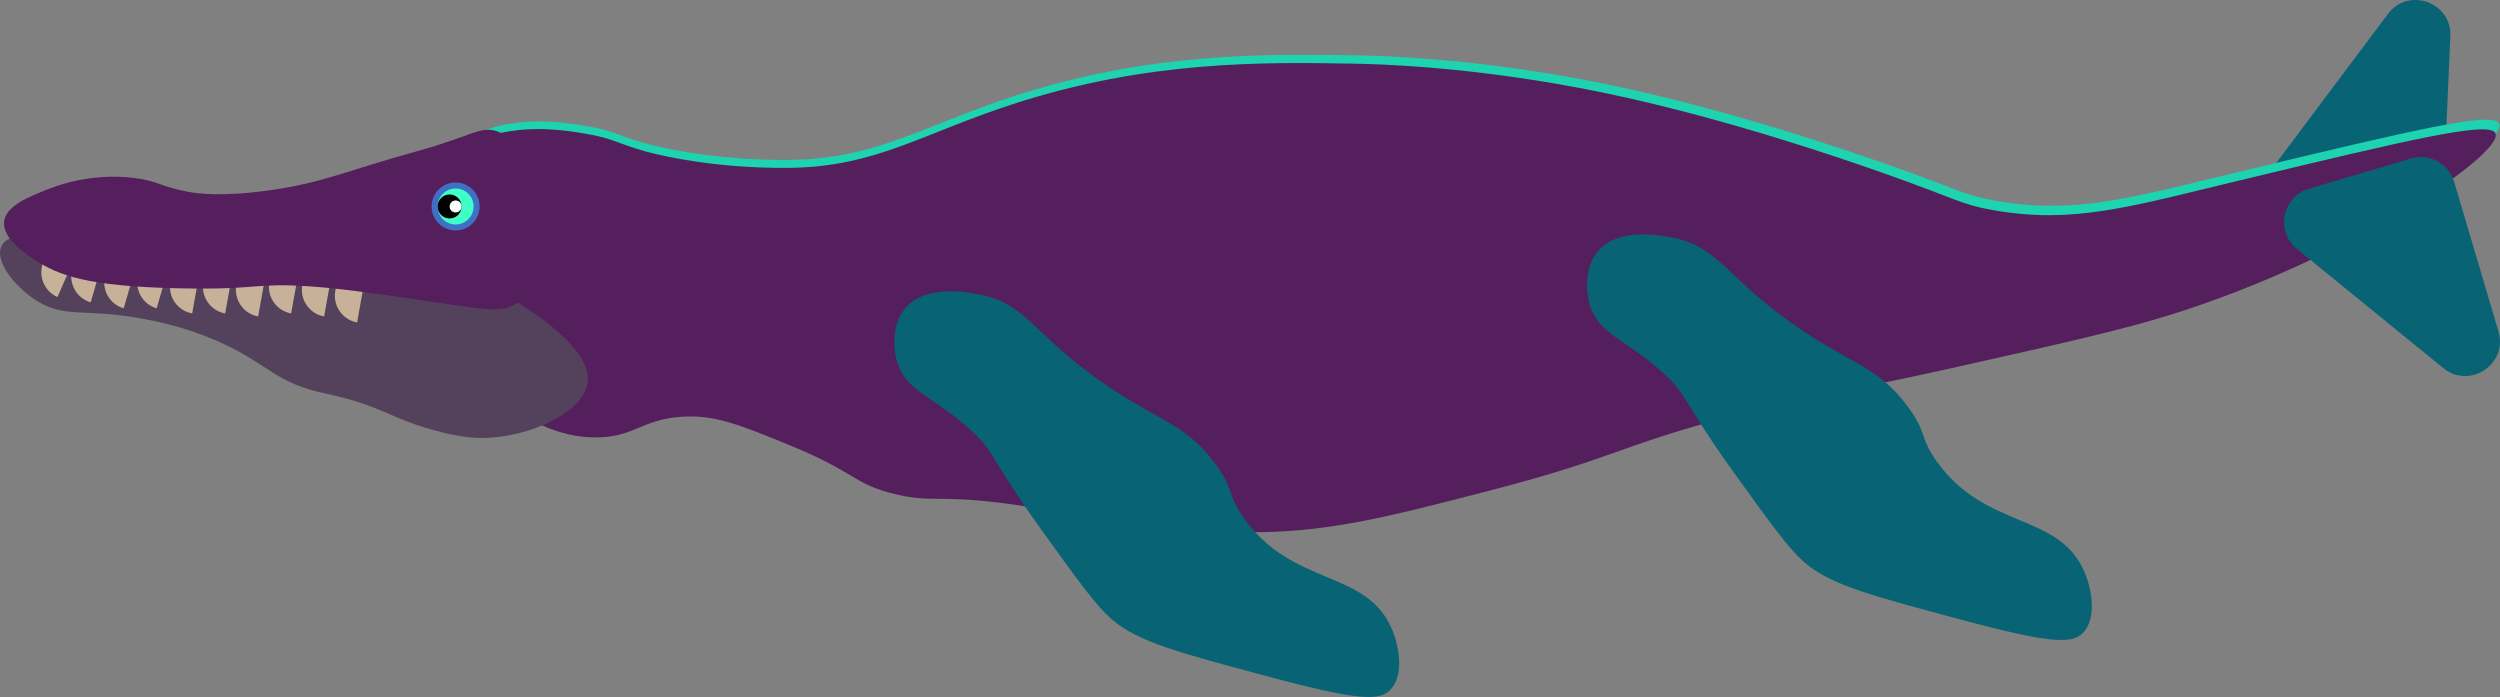 <?xml version="1.0" encoding="UTF-8"?>
<svg id="Calque_2" data-name="Calque 2" xmlns="http://www.w3.org/2000/svg" viewBox="0 0 833.77 232.45">
  <rect x="0" y="0" width="833.77" height="232.45" fill="#808080" stroke="none"/>
  <defs>
    <style>
      .cls-1 {
        fill: #086375;
      }

      .cls-2 {
        fill: #1dd3b0;
      }

      .cls-3 {
        fill: #fff;
      }

      .cls-4 {
        fill: #541f5c;
      }

      .cls-5 {
        fill: #c7b299;
      }

      .cls-6 {
        fill: #3f70c6;
      }

      .cls-7 {
        fill: #54425c;
      }

      .cls-8 {
        fill: #3fffc6;
      }
    </style>
  </defs>
  <g id="Calque_1-2" data-name="Calque 1">
    <g id="corps">
      <path class="cls-1" d="m767.37,73.54l35.5,1.56c6.38.28,11.78-4.66,12.06-11.05l2.28-51.96c.5-11.36-13.98-16.54-20.81-7.44l-37.78,50.4c-5.57,7.44-.54,18.09,8.75,18.49Z"/>
      <path class="cls-2" d="m196.28,42.17c-9.05-1.55-29.24-5-45.71,7.08-2.59,1.9-12.76,9.36-16.17,22.44-8.18,31.44,32.26,58.98,34.38,60.38,6.63,4.39,16.9,11.19,30.54,11.01,12.44-.17,14.77-5.98,28.22-6.91,11.05-.76,19.49,2.68,36.38,9.58,21.94,8.95,21,12.8,34.89,16.1,11.84,2.82,13.77.32,34.72,2.79,12.96,1.53,18.06,3.18,29.12,5.19,0,0,23.27,4.23,52.69,4.56,26.69.29,46.13-4.6,82.19-13.96,43.55-11.3,43.17-15.28,85.42-26.05,25.84-6.58,30.89-6.35,70.54-15.22,37.73-8.44,56.58-12.77,72.01-17.63,60.08-18.93,110.88-53.56,107.97-60.32-1.84-4.28-29.84,2.44-85.85,15.88-36.45,8.75-55.32,14.59-82.17,9.85-10.9-1.93-11.52-3.55-37.09-12.48-11.83-4.13-52.17-18.1-93.13-26.49-42.53-8.71-76.04-9.4-82.78-9.51-30.39-.48-69.04-1.1-114.25,13.6-30.42,9.89-45.7,20.81-74.22,21.25-28.34.44-48.8-5.51-48.8-5.51-9.38-2.73-10.88-4.26-18.9-5.63Z"/>
      <path class="cls-4" d="m196.04,44.73c-9.04-1.56-29.19-5.05-45.63,7.05-2.58,1.9-12.73,9.37-16.12,22.48-8.14,31.51,32.27,59.15,34.39,60.56,6.62,4.41,16.89,11.24,30.51,11.06,12.42-.16,14.74-5.98,28.17-6.9,11.03-.75,19.47,2.71,36.33,9.64,21.91,9,20.98,12.85,34.85,16.18,11.83,2.84,13.75.33,34.67,2.84,12.94,1.55,18.04,3.21,29.08,5.23,0,0,23.23,4.27,52.61,4.62,26.65.32,46.05-4.57,82.05-13.91,43.47-11.28,43.09-15.27,85.26-26.02,25.79-6.57,30.83-6.33,70.41-15.18,37.67-8.42,56.47-12.74,71.88-17.6,59.97-18.92,110.65-53.57,107.74-60.35-1.84-4.3-29.79,2.41-85.69,15.83-36.38,8.73-55.22,14.57-82.03,9.79-10.89-1.94-11.5-3.57-37.05-12.55-11.82-4.16-52.1-18.2-93.01-26.65-42.47-8.77-75.92-9.5-82.66-9.62-30.34-.51-68.93-1.17-114.06,13.51-30.36,9.88-45.61,20.82-74.08,21.23-28.3.41-48.72-5.57-48.72-5.57-9.4-2.75-10.89-4.29-18.9-5.67Z"/>
      <path class="cls-1" d="m770.04,62.95l34.07-10.1c6.12-1.81,12.56,1.68,14.37,7.8l14.78,49.87c3.23,10.9-9.57,19.43-18.39,12.25l-48.85-39.77c-7.2-5.86-4.89-17.41,4.02-20.05Z"/>
      <path class="cls-7" d="m16.65,77.33c-4.97.08-14.32.32-16.27,5.01-2.04,4.88,4.5,13.22,11.56,17.76,9.51,6.12,15.88,2.71,34.41,5.99,4.95.88,15,2.72,26.64,7.89,15.83,7.04,18.28,12.99,32.9,16.65,4.02,1.01,7.62,1.51,14.29,3.71,7.36,2.43,10.11,4.17,15.98,6.38,7.65,2.89,15.71,4.73,20.83,5.19,15.81,1.45,36.88-7.11,38.89-17.76,3.13-16.51-39.8-36.69-46.86-40-26.65-12.52-61.89-11.95-132.37-10.82Z"/>
      <path class="cls-5" d="m24.99,85.78l-8.24-3.62-2.21,5.04c-2,4.55.07,9.86,4.62,11.86h0l5.83-13.28Z"/>
      <path class="cls-5" d="m34.29,86.9l-8.65-2.5-1.53,5.28c-1.38,4.77,1.37,9.77,6.14,11.15h0l4.04-13.93Z"/>
      <path class="cls-5" d="m45.29,88.9l-8.65-2.5-1.53,5.28c-1.38,4.77,1.37,9.77,6.14,11.15h0l4.04-13.93Z"/>
      <path class="cls-5" d="m56.29,88.9l-8.65-2.5-1.53,5.28c-1.38,4.77,1.37,9.77,6.14,11.15h0l4.04-13.93Z"/>
      <path class="cls-5" d="m66.65,90.26l-8.86-1.58-.97,5.41c-.87,4.89,2.39,9.57,7.28,10.44h0l2.55-14.27Z"/>
      <path class="cls-5" d="m77.65,90.26l-8.86-1.58-.97,5.41c-.87,4.89,2.39,9.57,7.28,10.44h0l2.55-14.27Z"/>
      <path class="cls-5" d="m88.65,91.26l-8.86-1.58-.97,5.41c-.87,4.89,2.39,9.57,7.28,10.44h0l2.55-14.27Z"/>
      <path class="cls-5" d="m99.65,90.26l-8.86-1.58-.97,5.41c-.87,4.89,2.39,9.57,7.28,10.44h0l2.55-14.27Z"/>
      <path class="cls-5" d="m110.65,91.26l-8.86-1.58-.97,5.41c-.87,4.89,2.39,9.57,7.28,10.44h0l2.55-14.27Z"/>
      <path class="cls-5" d="m121.65,93.26l-8.86-1.58-.97,5.41c-.87,4.89,2.39,9.57,7.28,10.44h0l2.55-14.27Z"/>
      <path class="cls-4" d="m1.38,73.86c.62-5.23,8.2-8.22,14.85-10.84,13.16-5.2,24.84-4.09,27.91-3.74,8.54.96,9.59,3.08,18.65,4.7,2.89.52,11.1,1.79,27.65-.59,17.8-2.56,24.96-6.42,48.33-12.86,18.75-5.17,21.57-8.74,27.2-6.66,11.4,4.22,16.68,20.78,16.33,33.06-.12,4.27-.51,17.71-9.58,23.96-5.7,3.93-10.81,2.25-36.37-1.39-14.85-2.11-23.99-3.41-33.94-4.05-16.68-1.06-16.78.96-36.87.79-33.23-.28-44.32-3.61-52.59-8.74-3.42-2.13-12.28-7.64-11.57-13.64Z"/>
    </g>
    <path id="n-d" class="cls-1" d="m556.53,78.98c-3.83-.66-16.94-2.91-23.55,4.74-5.67,6.56-3.18,16.52-2.99,17.21,2.79,10.53,11.94,12.01,24.14,22.92,9.01,8.05,6.75,9.69,25.05,35.05,11.47,15.9,17.21,23.85,22.42,28.49,8.77,7.81,23.51,11.48,52.05,19.17,31.23,8.42,37.73,8.16,41.21,4.32,4.41-4.87,2.92-14.36.1-20.62-8.74-19.4-32.83-13.62-49.06-36.38-5.81-8.15-3-9.28-9.61-18.24-9.75-13.21-18.12-13.81-36.25-26.13-25.04-17.01-26.29-27.57-43.51-30.53Z"/>
    <path id="n-g" class="cls-1" d="m325.53,97.98c-3.83-.66-16.94-2.91-23.55,4.74-5.67,6.56-3.18,16.52-2.99,17.21,2.79,10.53,11.94,12.01,24.14,22.92,9.01,8.05,6.75,9.69,25.05,35.05,11.47,15.9,17.21,23.85,22.42,28.49,8.77,7.81,23.51,11.48,52.05,19.17,31.23,8.42,37.73,8.16,41.21,4.32,4.41-4.87,2.92-14.36.1-20.62-8.74-19.4-32.83-13.62-49.06-36.38-5.81-8.15-3-9.28-9.61-18.24-9.75-13.21-18.12-13.81-36.25-26.13-25.04-17.01-26.29-27.57-43.51-30.53Z"/>
    <g>
      <circle class="cls-6" cx="151.95" cy="68.86" r="8"/>
      <circle class="cls-8" cx="151.95" cy="68.86" r="6"/>
      <circle cx="149.95" cy="68.86" r="4"/>
      <circle class="cls-3" cx="151.95" cy="68.86" r="2"/>
    </g>
  </g>
</svg>